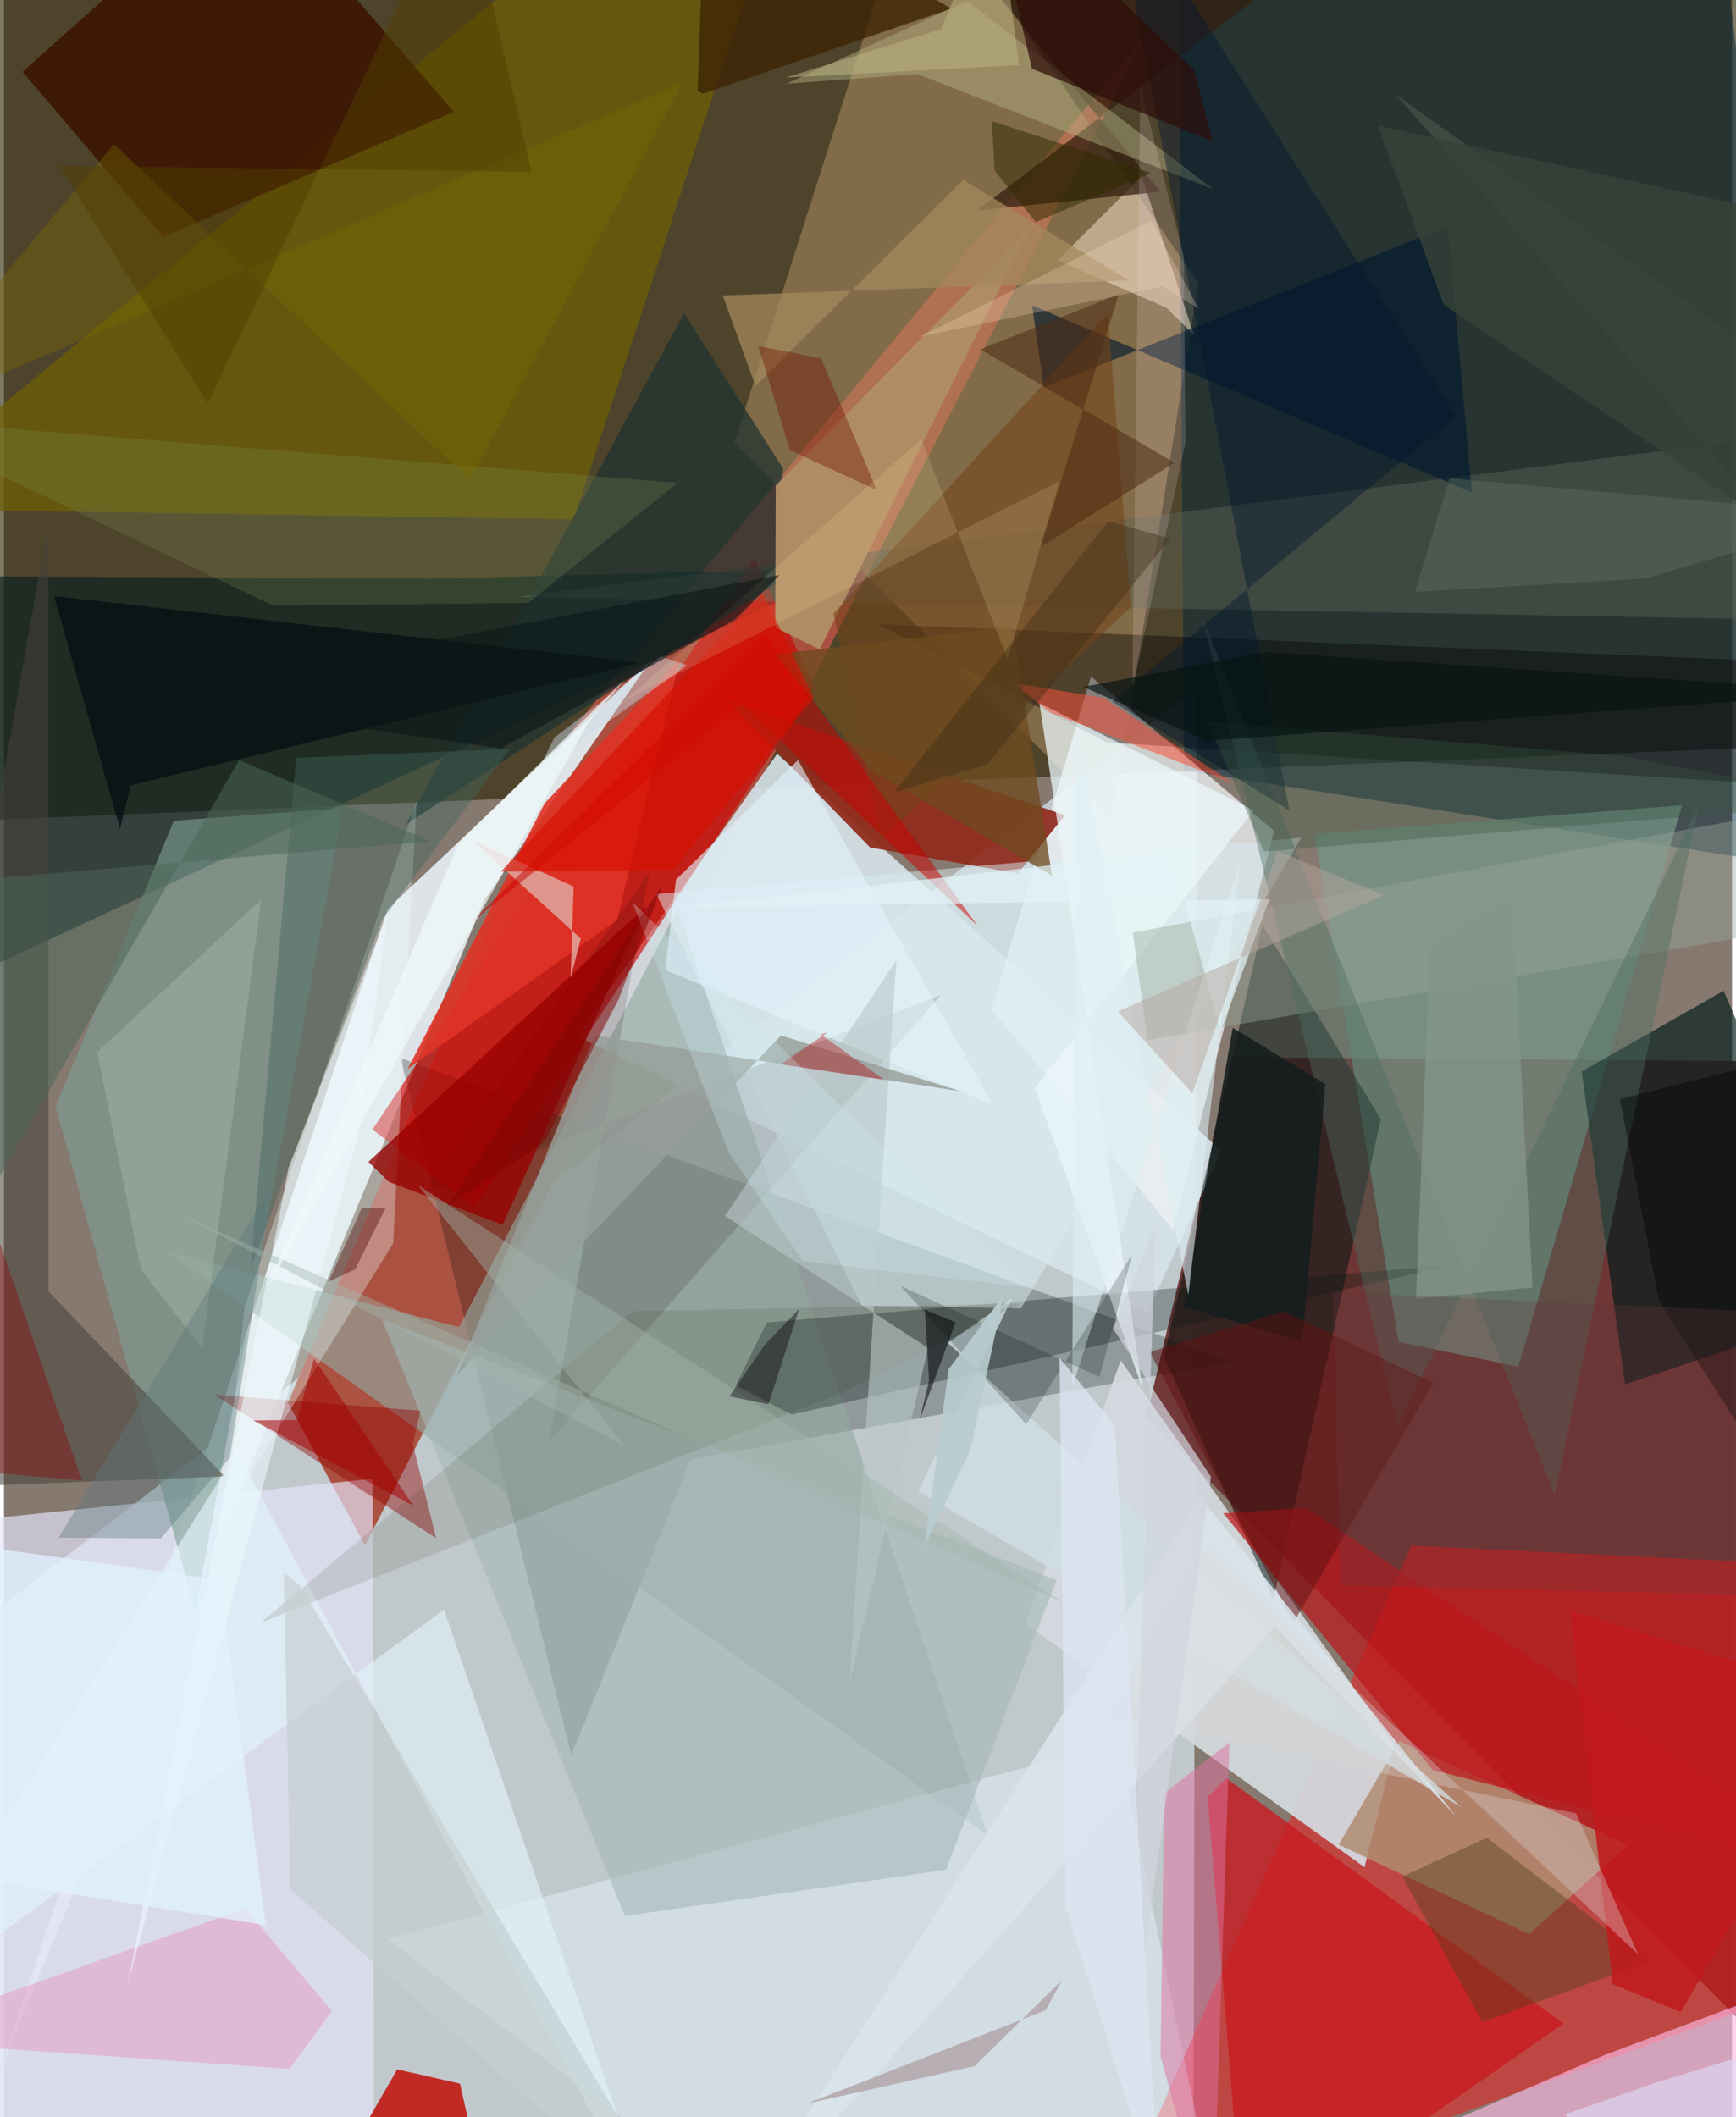 <svg xmlns="http://www.w3.org/2000/svg" width="228" height="278" viewBox="0 0 836 1024"><path fill="#86796f" d="M0 0h836v1024H0z"/><path fill="#daeaf4" fill-opacity=".702" d="M575.378 1076.386l1.696-743.757-581.81 446.89L-62 1062.309z"/><path fill="#2a2400" fill-opacity=".608" d="M-62 398.847l902.817-37.012L898-26.17 5.465-49.046z"/><path fill="#6d3432" fill-opacity=".961" d="M877.865 1016.223l-325.16-331 41.38-173.889L898 513.657z"/><path fill="#ab5040" fill-opacity=".984" d="M276.01 351.534L552.88 16.316 174.617 747.44l-37.204-68.98z"/><path fill="#dfe5e9" fill-opacity=".98" d="M185.601 439.652l127.544-120.636-80.71 116.072-234.7 567.17z"/><path fill="#d5e3e9" fill-opacity=".898" d="M589.114 556.596l-215.06-191.999-97.098 136.48L553.13 634.893z"/><path fill="#ff0e15" fill-opacity=".467" d="M866.688 756.527L898 951.482 530.352 1086l150.453-338.403z"/><path fill="#000a00" fill-opacity=".247" d="M332.213 705.84l-57.786 143.242-82.529-337.38 402.251 147z"/><path fill="#d3d9dd" fill-opacity=".933" d="M540.271 658.01l-46.165 127.153 164.105 117.96 14.769-58.826z"/><path fill="#b99666" fill-opacity=".482" d="M441.416-62l-88.13 276.272 182.777 182.846 41.76-260.127z"/><path fill="#002639" fill-opacity=".494" d="M831.572-28.555l55.364 450.464-316.07-49.25-2.557-377.115z"/><path fill="#eef1f3" fill-opacity=".761" d="M477.748 488.152l87.764 106.56 48.935-192.895-88.57-74.623z"/><path fill="#001b1f" fill-opacity=".608" d="M409.48 274.933l-203.56 4.988-208.14-1.127L-62 493.3z"/><path fill="#739588" fill-opacity=".722" d="M634.053 403.346l177.761-13.847-79.195 271.515-57.926-11.966z"/><path fill="#e5e4f9" fill-opacity=".678" d="M179.157 1086l-.814-370.791L-62 740.227v322.027z"/><path fill="#6e6002" fill-opacity=".71" d="M275.556-30.992L-62 246.045l337.63 5.13L378.484-62z"/><path fill="#cf0200" fill-opacity=".631" d="M227.693 584.11l-49.419-37.806 184.76-276.683 29.065 63.047z"/><path fill="#001211" fill-opacity=".506" d="M561.2 656.014l52.953 117.365 51.993-232.045-57.295-93.815z"/><path fill="#902b1d" fill-opacity=".933" d="M349.566 338.542l163.759 55.756-22.822 28.136-71.488-12.512z"/><path fill="#001c1a" fill-opacity=".667" d="M784.25 669.57L898 631.333l-66.113-152.11-68.665 39.029z"/><path fill="#92a9a1" fill-opacity=".624" d="M325.881 439.5L220.155 641.875 79.051 605.408 475.933 887.6z"/><path fill="#ffbae8" fill-opacity=".639" d="M856.421 963.257L898 1086l-302.522-14.706 179.241-77.512z"/><path fill="#ca1b21" fill-opacity=".788" d="M582.302 869.077l9.05-8.987 163.12 118.649L600.05 1086z"/><path fill="#e4f5fe" fill-opacity=".459" d="M589.76 1086l-50.923-243.242-353.08 95.165 152.513 116.711z"/><path fill="#3c1301" fill-opacity=".863" d="M117.279-62L217.632 54.083 77.1 114.629 8.952 34.755z"/><path fill="#c11109" fill-opacity=".859" d="M238.266 1086h-97.059l49.049-85.116 30.356 6.898z"/><path fill="#7da094" fill-opacity=".608" d="M164.095 390.784l-81.935 6.182-57.165 138.307 67.59 244.196z"/><path fill="#0a1a16" fill-opacity=".306" d="M702.164 611.635l-333.043 27.97-15.135 30.38 27.107 14.241z"/><path fill="#050000" fill-opacity=".388" d="M898 381.992v-60.446l-475.177-19.6 110.7 57.164z"/><path fill="#b08b72" fill-opacity=".847" d="M645.718 892.193l29.273-50.104 110.595 50.2-47.684 43.16z"/><path fill="#5d6453" fill-opacity=".447" d="M248.16 288.74L898 300.322 673.408 45.874 898 205.844z"/><path fill="#fdead2" fill-opacity=".482" d="M562.443 148.895l13.232 13.107-25.293-76.699-40.592 40.6z"/><path fill="#47433b" fill-opacity=".549" d="M21.536 252.498L-62 720.543l168.804-6.458-85.297-89.566z"/><path fill="#341f10" fill-opacity=".745" d="M431.173-62L559.51 92.747l-88.712 9.05L641.444-27.6z"/><path fill="#1b312f" fill-opacity=".706" d="M376.876 226.561l-47.853-75.01-134.398 247.045 180.149-117.184z"/><path fill="#d8ebef" fill-opacity=".51" d="M415.019 631.446l76.96 1.319 135.658-227.562-312.078 27.216z"/><path fill="#b08c62" fill-opacity=".992" d="M394.602 314.132l101.246-203.035-122.496 123.788-.22 68.61z"/><path fill="#bb171b" fill-opacity=".714" d="M630.05 729.288L898 908.866l-206.851-52.84-101.31-124.135z"/><path fill="#eaf7f9" fill-opacity=".741" d="M500.937 340.044l103.704 51.896-105.95 134.361 52.044 144.876z"/><path fill="#01182f" fill-opacity=".612" d="M710.157 238.15l-11.71-128.636-195.464 77.925-5.57-39.78z"/><path fill="#910000" fill-opacity=".42" d="M201.4 682.3l-3.621 16.228 11.33 45.486-107.326-69.472z"/><path fill="#1e0000" fill-opacity=".141" d="M202.017 577.818l251.134-96.441L263.644 697.36l48.496-275.468z"/><path fill="#eff" fill-opacity=".329" d="M199.614 387.82l-11.327 213.57-82.93 133.968 11.008-102.945z"/><path fill="#df3326" fill-opacity=".902" d="M327.107 318.575l-65.535 69.975-66.267 128.517L296.63 444.97z"/><path fill="#e0f1f8" fill-opacity=".675" d="M212.875 778.608L318.368 1086 112.826 702.239-62 979.308z"/><path fill="#4e3e17" fill-opacity=".404" d="M717.369 888.864l-40.9 18.742 38.72 70.411 80.678-29.198z"/><path fill="#744318" fill-opacity=".573" d="M401.326 296.762l22.82 109.09 121.047-112.206-11.148-142.051z"/><path fill="#b9b889" fill-opacity=".427" d="M465.85.476l118.92 90.86-143.012-55.515-63.09 4.668z"/><path fill="#a5b8b8" fill-opacity=".584" d="M509.196 764.262L182.951 638.285l117.424 288.411 155.357-22.352z"/><path fill="#97a69b" fill-opacity=".416" d="M553.278 503.084l287.629-49.75L898 385.606l-351.942 65.407z"/><path fill="#d0dfe4" fill-opacity=".788" d="M442.245 721.253l45.5-93.38-31.16 21.662 248.326 224.466z"/><path fill="#970000" fill-opacity=".784" d="M241.252 592.447L186.2 571.621l-9.866-9.676 134.388-123.678z"/><path fill="#041011" fill-opacity=".745" d="M61.306 379.805l-5.162 21.12-31.92-112.638 283.472 32.19z"/><path fill="#e1afa8" fill-opacity=".792" d="M279.048 453.977l-4.899 18.994 1.456-44.15-48.91-22.363z"/><path fill="#e59dc7" fill-opacity=".537" d="M138.211 1000.678l20.465-28.102-42.04-49.49L-62 986.577z"/><path fill="#41665c" fill-opacity=".427" d="M182.902 444.905l-63.71 168.689 22.196-247.062 103.48-4.311z"/><path fill="#7c9057" fill-opacity=".243" d="M130.092 292.917l-188.763-90.504 384.725 31.124-72.447 58.062z"/><path fill="#4b6c62" fill-opacity=".416" d="M674.299 690.13l145.58-300.68-69.681 333.728-170.235-423.855z"/><path fill="#e1f2fb" fill-opacity=".624" d="M319.865 469.188l5.254-43.74 58.995-57.79 94.402 166.854z"/><path fill="#dd739f" fill-opacity=".51" d="M559.522 994.56l1.774-127.25 31.524-24.573L584.678 1086z"/><path fill="#a5885d" fill-opacity=".733" d="M464.088 86.944l80.105 48.719-196.474 7.26 15.825 43.747z"/><path fill="#151e1d" fill-opacity=".882" d="M570.81 632.038l57.219 16.892 11.238-124.563-44.812-27.238z"/><path fill="#f8503d" fill-opacity=".537" d="M506.253 344.718l-18.077-14.31 43.661 7.06 62.54 41.102z"/><path fill="#5f1110" fill-opacity=".506" d="M554.237 653.922l69.654 130.777 67.624-115.891-72.316-34.466z"/><path fill="#ffe0ea" fill-opacity=".173" d="M570.81 124.364L549.775 41.79l-3.932 292.123 25.713-119.763z"/><path fill="#3e2404" fill-opacity=".796" d="M339.315-62L335.57 43.965l2.532 1.382L458.371 4.12z"/><path fill="#292c04" fill-opacity=".114" d="M405.766 673.427l86.313-42.9-187.73 3.644-180.296 150.766z"/><path fill="#b8c6c6" fill-opacity=".604" d="M447.078 651.998l-98.267-63.894 82.888-123.397-22.733 349.458z"/><path fill="#a3b4a8" fill-opacity=".498" d="M95.946 652.19L66.19 613.706l-21.071-104.81 79.315-73.806z"/><path fill="#dae4eb" fill-opacity=".871" d="M348.393 1086l230.55-361.59 123.511 154.034-87.678-91.694z"/><path fill="#00172e" fill-opacity=".416" d="M621.853 391.91l-85.738-52.745 166.217-137.853L535.075-62z"/><path fill="#979e99" fill-opacity=".824" d="M375.917 500.82L219.158 665.147l66.533-164.29 177.138 26.908z"/><path fill="#84968a" fill-opacity=".761" d="M689.942 455.216l39.748-20.9 9.764 188.372-56.327 5.476z"/><path fill="#b3a8ad" fill-opacity=".886" d="M511.992 957.534l-42.388 41.747-81.703 18.333 116.045-45.305z"/><path fill="#c00" fill-opacity=".502" d="M225.284 446.71L357.19 340.507l113.847 107.309-103.093-141.147z"/><path fill="#cedae8" fill-opacity=".459" d="M330.588 321.774l-12.805-4.32-51.398 39.172-8.59 17.066z"/><path fill="#7c6a00" fill-opacity=".384" d="M53.231 69.673l172.194 162.553L328.337 40.029-62 206.897z"/><path fill="#c1191c" fill-opacity=".851" d="M778.313 959.666l32.87 13.52L898 822.414l-140.235-43.343z"/><path fill="#dad7d8" fill-opacity=".345" d="M760.57 877.015l29.9 68.102L580.571 748.6l-46.73 81.77z"/><path fill="#4b6658" fill-opacity=".518" d="M-62 429.607l23.514 202.71 152.23-264.694 92.612 39.256z"/><path fill="#ddeff4" fill-opacity=".58" d="M572.968 626.414l25.035-209.83-81.172 254.464 1.605-320.593z"/><path fill="#ecf9fd" fill-opacity=".596" d="M171.288 549.251l14.362-107.515-47.847 122.867-78.09 395.78z"/><path fill="#5c787d" fill-opacity=".396" d="M129.785 572.821l-20.466 132.173-33.52 39.109-49.36-.394z"/><path fill="#a2b4ac" fill-opacity=".427" d="M300.022 699.081L85.58 587.645l426.999 187.487L200.21 573.14z"/><path fill="#c3d0cf" fill-opacity=".675" d="M135.41 760.88l7.589 5.772L334.61 1086 138.517 913.858z"/><path fill="#e0f1ff" fill-opacity=".753" d="M-33.706 744.88l138.31 19.27 22.117 167.002-171.858-27.638z"/><path fill="#4f2b15" fill-opacity=".537" d="M539.33 142.357l-66.973 26.61L566.29 223.8l-64.67 40.57z"/><path fill="#d2d4df" fill-opacity=".706" d="M583.927 714.228l-40.615 291.993L557.2 592.338l-20.707 50.204z"/><path fill="#000a0c" fill-opacity=".204" d="M433.628 621.908l96.368 44.083 15.89-59.535-51.327 82.41z"/><path fill="#6f1000" fill-opacity=".388" d="M422.233 237.065l-26.902-63.697-30.405-6.006 15.252 50.292z"/><path fill="#f1fafa" fill-opacity=".702" d="M283.003 349.027l-156.04 274.77 93.062-216.027 80.443-79.225z"/><path fill="#060008" fill-opacity=".408" d="M367.832 650.713L350.956 675.4l18.883 3.774 14.947-46.232z"/><path fill="#6f4b20" fill-opacity=".776" d="M419.921 372.744l-46.983-56.213 114.957-13.588 19.15 120.607z"/><path fill="#d70f00" fill-opacity=".627" d="M323.855 420.643l-83.484.942 126.611-134.816 24.77 50.77z"/><path fill="#e1f2f6" fill-opacity=".718" d="M564.513 411.88l24.123 86.694 23.562-63.69-284.614 3.918z"/><path fill="#2d0d09" fill-opacity=".71" d="M575.58 33.687l9.226 34.657-87.497-35.101L475.256-62z"/><path fill="#8a080a" fill-opacity=".408" d="M-9.044 580.927L-62 751.422v-44.004l99.741 8.624z"/><path fill="#b5a59e" fill-opacity=".49" d="M538.84 489.184l128.689-56.21-51.39-21.44-41.214 117.233z"/><path fill="#63756a" fill-opacity=".369" d="M699.337 231.304L898 249.034 793.775 279.82l-111.124 6.434z"/><path fill="#a70100" fill-opacity=".529" d="M120.623 687.007l21.16-.211 8.214-29.704 48.045 71.153z"/><path fill="#b8ccd0" fill-opacity=".902" d="M457.002 662.279l-11.648 85.806 22.135-46.712 16.108-74.886z"/><path fill="#312a00" fill-opacity=".506" d="M477.864 58.6l77.148 24.992-55.852 23.863-19.865-24.852z"/><path fill="#520b05" fill-opacity=".408" d="M184.644 584.24l-14.733 29.7-12.906 5.95 16.096-35.607z"/><path fill="#364238" fill-opacity=".827" d="M696.606 147.536L898 283.074l-49.949-182.29-183.343-40.093z"/><path fill="#ffebb0" fill-opacity=".149" d="M443.792 212.469l41.731 106.34 25.122-86.132L300.197 339z"/><path fill="#3c2c15" fill-opacity=".396" d="M564.25 260.502l-88.497 109.104-45.32 13.767 103.827-131.31z"/><path fill="#000405" fill-opacity=".42" d="M800.653 629.135L898 781.917V502.309l-116.28 29.243z"/><path fill="#dce6f2" fill-opacity=".773" d="M558.981 1066.125L537.409 689.53l-26.72-32.792 2.958 265.702z"/><path fill="#dedaf5" fill-opacity=".631" d="M798.496 1007.518l-43.174 15.07L804.436 1086 891.7 978.901z"/><path fill="#b40005" fill-opacity=".369" d="M398.443 499.38l-22.797 15.42 50.283 7.523-30.91-22.07z"/><path fill="#523d00" fill-opacity=".494" d="M26.69 80.136l228.447 3.005L221.591-62 98.583 195.11z"/><path fill="#ceedf5" fill-opacity=".275" d="M350.383 556.954l35.977 52.93 108.437 12.746-190.763-186.32z"/><path fill="#68393d" fill-opacity=".271" d="M883.3 635.956l-240.39-11.009 3.743 141.982 220.563 4.944z"/><path fill="#fbe1c8" fill-opacity=".251" d="M560.654 138.473l-117.579 24.425 111.94-56.098 23.09 42.593z"/><path fill="#bdb385" fill-opacity=".537" d="M378.263 37.526l112.819-6.015-10.773-82.135-27.018 64.705z"/><path fill="#000306" fill-opacity=".518" d="M445.504 633.48l2.015 34.328-4.602 19.115 17.447-47.328z"/><path fill="#3a5641" fill-opacity=".349" d="M609.58 411.877l-27.387-62.981 202.469 17.025L898 388.03z"/><path fill="#0c1716" fill-opacity=".592" d="M375.253 278.111l-21.917 21.745-112.907 62.135-174.77-25.135z"/><path fill="#800707" fill-opacity=".537" d="M318.794 427.504L214.47 583.577l47.075-31.326 35.754-68.784z"/><path fill="#051312" fill-opacity=".659" d="M581.975 358.325l-59.89-26.115 88.804-16.817L898 334.82z"/></svg>